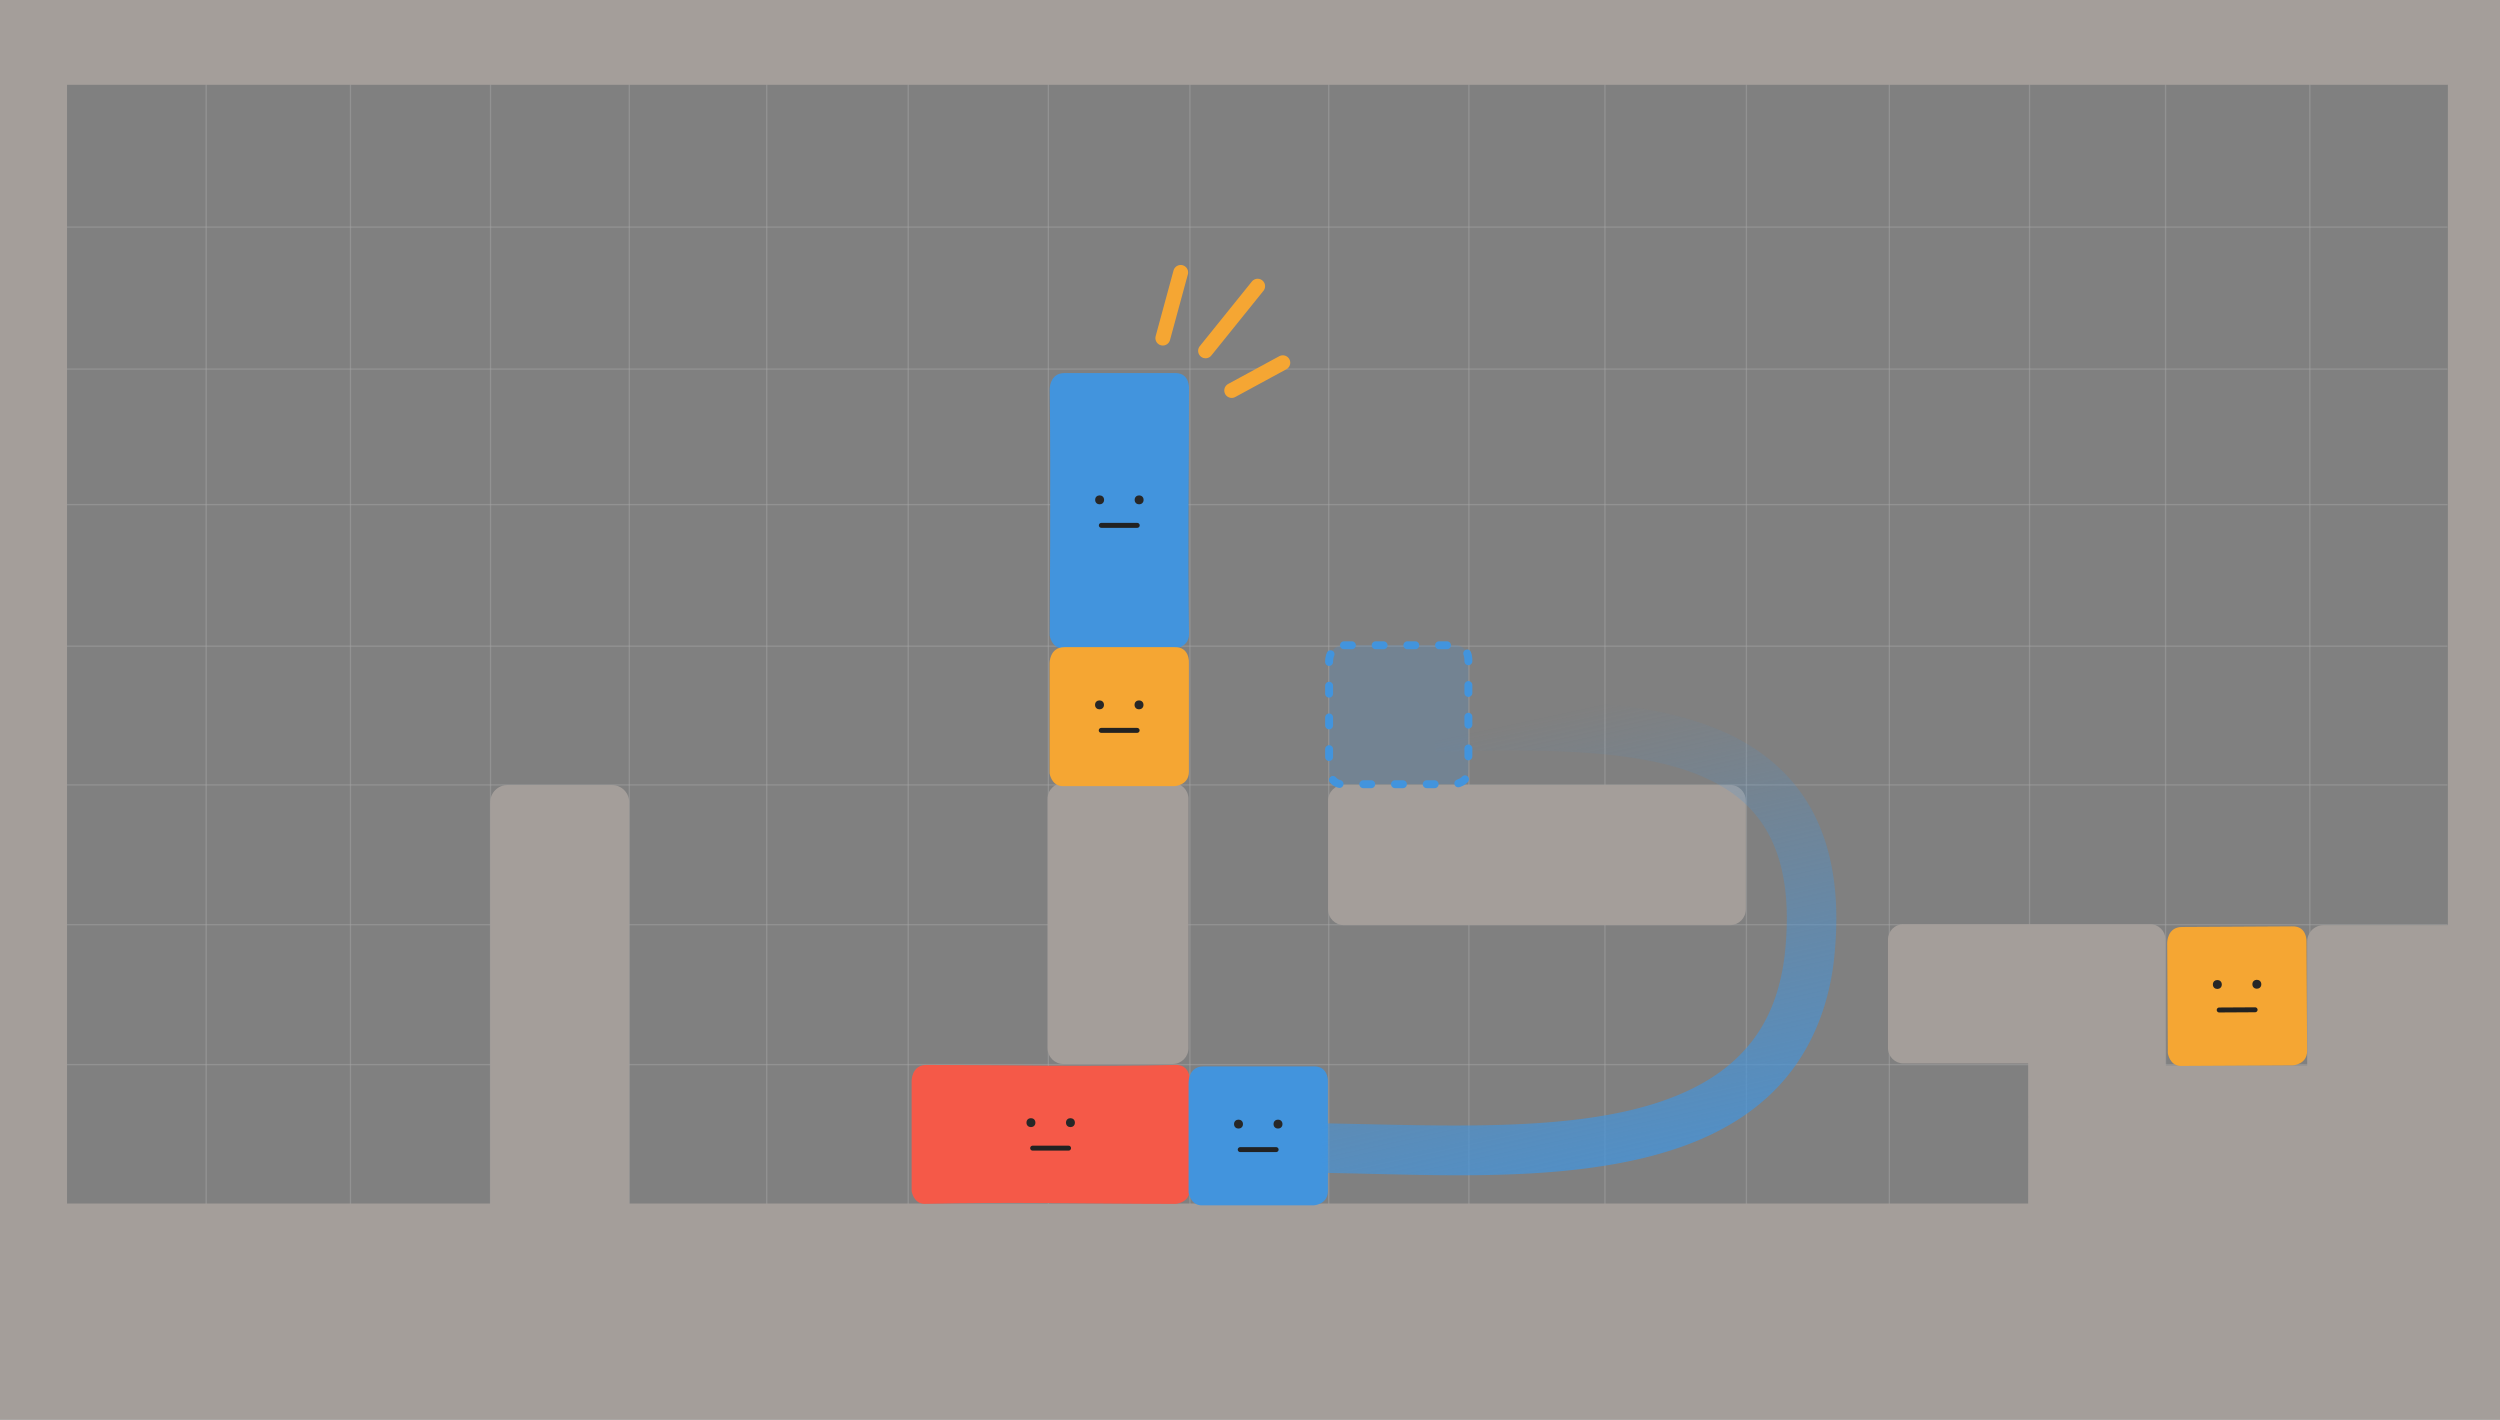 <svg xmlns="http://www.w3.org/2000/svg" xmlns:xlink="http://www.w3.org/1999/xlink" xml:space="preserve" width="1907.68" height="1083.244"><rect width="100%" height="100%" fill="#808080" stroke="none"/><defs><linearGradient id="a"><stop offset="0" style="stop-color:#4294dd;stop-opacity:1"/><stop offset="1" style="stop-color:#4294dd;stop-opacity:0"/></linearGradient><linearGradient xlink:href="#a" id="d" x1="1203.257" x2="1124.988" y1="913.14" y2="552.058" gradientUnits="userSpaceOnUse"/></defs><g style="display:inline"><g style="display:inline"><g style="display:inline;opacity:.5" transform="translate(8.35 4.174)"><path id="b" d="M41.943 169.083H1858.889" style="fill:none;fill-opacity:1;stroke:#a4a4a4;stroke-width:1.002;stroke-linecap:round;stroke-linejoin:round;stroke-dasharray:none;stroke-opacity:1"/><use xlink:href="#b" transform="translate(0 108.388)"/><use xlink:href="#b" transform="translate(0 211.806)"/><use xlink:href="#b" transform="translate(0 319.806)"/><use xlink:href="#b" transform="translate(0 425.709)"/><use xlink:href="#b" transform="translate(0 532.349)"/><use xlink:href="#b" transform="translate(0 639.115)"/></g><g style="display:inline;opacity:.5" transform="translate(8.35 4.174)"><path id="c" d="M899.651 58.718v859.807" style="fill:none;fill-opacity:1;stroke:#a4a4a4;stroke-width:1.002;stroke-linecap:round;stroke-linejoin:round;stroke-dasharray:none;stroke-opacity:1"/><use xlink:href="#c" transform="translate(105.903)"/><use xlink:href="#c" transform="translate(212.855)"/><use xlink:href="#c" transform="translate(316.66)"/><use xlink:href="#c" transform="translate(424.661)"/><use xlink:href="#c" transform="translate(533.709)"/><use xlink:href="#c" transform="translate(640.661)"/><use xlink:href="#c" transform="translate(744.467)"/><use xlink:href="#c" transform="translate(854.564)"/><use xlink:href="#c" transform="translate(960.467)"/><use xlink:href="#c" transform="translate(-108)"/><use xlink:href="#c" transform="translate(-214.952)"/><use xlink:href="#c" transform="translate(-322.952)"/><use xlink:href="#c" transform="translate(-427.806)"/><use xlink:href="#c" transform="translate(-533.709)"/><use xlink:href="#c" transform="translate(-640.564)"/><use xlink:href="#c" transform="translate(-750.661)"/></g></g><path d="M-8.35-4.174V1079.07H1899.33V-4.174ZM42.801 60.527H1859.58V701.77h-94.824c-6.95 0-12.545 5.595-12.545 12.545v94.455h-108.037v-18.773h-.07v-77.158c0-6.541-5.266-11.807-11.807-11.807H1444.125c-6.541 0-11.807 5.266-11.807 11.807v82.648c0 6.541 5.266 11.807 11.807 11.807h95.168c0 132.541.025-45.61.025 106.891H471.818V608.129c0-7.359-5.925-13.283-13.283-13.283H378.971c-7.359 0-13.283 5.925-13.283 13.283v306.055H42.801ZM803.145 593.279c-6.706 0-12.105 5.399-12.105 12.105v190.248c0 6.706 5.399 12.105 12.105 12.105h83.279c6.706 0 12.105-5.399 12.105-12.105V605.385c0-6.706-5.399-12.105-12.105-12.105zm214.02 1.49c-6.706 0-12.105 5.399-12.105 12.105v82.789c0 6.706 5.399 12.105 12.105 12.105h294.574c6.706 0 12.105-5.399 12.105-12.105V606.875c0-6.706-5.399-12.105-12.105-12.105z" style="fill:#a49e9a;fill-opacity:1;stroke:none;stroke-width:37.795;stroke-linecap:square;stroke-linejoin:round" transform="translate(8.35 4.174)"/><g style="display:inline"><path d="M696.068 808.51h83.887c11.993-.42 11.071 12.127 11.071 12.127V903.606c0 10.252-10.687 10.936-10.687 10.936h-86.104c-8.192-.4-9.505-9.761-9.505-9.761v-84.156s-.075-12.115 11.338-12.115z" style="opacity:1;mix-blend-mode:normal;fill:#f5a633;fill-opacity:1;stroke-width:7.559;stroke-linecap:round;stroke-linejoin:round;stroke-dasharray:7.559,15.118" transform="rotate(-.323 -16763.023 -171115.884)"/><g style="display:inline" transform="rotate(-.323 -17114.916 -171090.971)"><circle cx="722.949" cy="854.531" r="3.408" style="fill:#272727;fill-opacity:1;stroke:none;stroke-width:3.78;stroke-linecap:round;stroke-linejoin:round;stroke-dasharray:none;stroke-dashoffset:0;stroke-opacity:1"/><circle cx="753.094" cy="854.531" r="3.408" style="fill:#272727;fill-opacity:1;stroke:none;stroke-width:3.78;stroke-linecap:round;stroke-linejoin:round;stroke-dasharray:none;stroke-dashoffset:0;stroke-opacity:1"/><path d="M724.26 873.994h27.393" style="fill:none;fill-opacity:1;stroke:#222;stroke-width:3.78;stroke-linecap:round;stroke-linejoin:round;stroke-dasharray:none;stroke-dashoffset:0;stroke-opacity:1"/></g></g></g><g style="display:inline"><path d="M1017.188 488.211h83.887c11.993-.42 11.071 12.127 11.071 12.127v82.97c0 10.252-10.687 10.936-10.687 10.936h-86.104c-8.192-.4-9.505-9.761-9.505-9.761v-84.156s-.075-12.115 11.338-12.115z" style="display:inline;mix-blend-mode:normal;fill:#4294dd;fill-opacity:.2;stroke:#4294dd;stroke-width:6.047;stroke-linecap:round;stroke-linejoin:round;stroke-dasharray:6.047,18.142;stroke-dashoffset:0;stroke-opacity:1" transform="translate(8.35 4.174)"/><g style="display:inline"><path d="M696.069 808.51c-11.413 0-11.338 12.115-11.338 12.115v84.156s1.312 9.36 9.504 9.76c64.129-1.6 127.718 0 192.008 0 0 0 10.688-.683 10.688-10.936v-82.969s.92-12.547-11.072-12.127c-63.382 1.612-126.319.001-189.789 0z" style="opacity:1;mix-blend-mode:normal;fill:#f55948;fill-opacity:1;stroke-width:7.559;stroke-linecap:round;stroke-linejoin:round;stroke-dasharray:7.559,15.118" transform="translate(10.912 4.106)"/><g style="display:inline" transform="translate(63.729 2.124)"><circle cx="722.949" cy="854.531" r="3.408" style="fill:#272727;fill-opacity:1;stroke:none;stroke-width:3.78;stroke-linecap:round;stroke-linejoin:round;stroke-dasharray:none;stroke-dashoffset:0;stroke-opacity:1"/><circle cx="753.094" cy="854.531" r="3.408" style="fill:#272727;fill-opacity:1;stroke:none;stroke-width:3.78;stroke-linecap:round;stroke-linejoin:round;stroke-dasharray:none;stroke-dashoffset:0;stroke-opacity:1"/><path d="M724.26 873.994h27.393" style="fill:none;fill-opacity:1;stroke:#222;stroke-width:3.78;stroke-linecap:round;stroke-linejoin:round;stroke-dasharray:none;stroke-dashoffset:0;stroke-opacity:1"/></g></g><g style="display:inline"><path d="M696.068 808.51h83.887c11.993-.42 11.071 12.127 11.071 12.127V903.606c0 10.252-10.687 10.936-10.687 10.936h-86.104c-8.192-.4-9.505-9.761-9.505-9.761v-84.156s-.075-12.115 11.338-12.115z" style="opacity:1;mix-blend-mode:normal;fill:#4294dd;fill-opacity:1;stroke-width:7.559;stroke-linecap:round;stroke-linejoin:round;stroke-dasharray:7.559,15.118" transform="translate(222.253 5.222)"/><g style="display:inline" transform="translate(222.118 3.239)"><circle cx="722.949" cy="854.531" r="3.408" style="fill:#272727;fill-opacity:1;stroke:none;stroke-width:3.78;stroke-linecap:round;stroke-linejoin:round;stroke-dasharray:none;stroke-dashoffset:0;stroke-opacity:1"/><circle cx="753.094" cy="854.531" r="3.408" style="fill:#272727;fill-opacity:1;stroke:none;stroke-width:3.78;stroke-linecap:round;stroke-linejoin:round;stroke-dasharray:none;stroke-dashoffset:0;stroke-opacity:1"/><path d="M724.26 873.994h27.393" style="fill:none;fill-opacity:1;stroke:#222;stroke-width:3.78;stroke-linecap:round;stroke-linejoin:round;stroke-dasharray:none;stroke-dashoffset:0;stroke-opacity:1"/></g></g><g style="display:inline"><path d="M781.042 704.483c-.35-.011-.711-.011-1.086.002h-83.887c-11.413 0-11.338 12.115-11.338 12.115.909 62.74 0 188.18 0 188.18s1.312 9.362 9.504 9.762h86.105s10.686-.683 10.686-10.936c-1.008-62.38 0-124.558 0-186.994 0 0 .865-11.775-9.984-12.129z" style="display:inline;opacity:1;mix-blend-mode:normal;fill:#4294dd;fill-opacity:1;stroke-width:7.559;stroke-linecap:round;stroke-linejoin:round;stroke-dasharray:7.559,15.118" transform="translate(116.274 -419.817)"/><g style="display:inline" transform="translate(116.14 -473.106)"><circle cx="722.949" cy="854.531" r="3.408" style="fill:#272727;fill-opacity:1;stroke:none;stroke-width:3.78;stroke-linecap:round;stroke-linejoin:round;stroke-dasharray:none;stroke-dashoffset:0;stroke-opacity:1"/><circle cx="753.094" cy="854.531" r="3.408" style="fill:#272727;fill-opacity:1;stroke:none;stroke-width:3.78;stroke-linecap:round;stroke-linejoin:round;stroke-dasharray:none;stroke-dashoffset:0;stroke-opacity:1"/><path d="M724.26 873.994h27.393" style="fill:none;fill-opacity:1;stroke:#222;stroke-width:3.78;stroke-linecap:round;stroke-linejoin:round;stroke-dasharray:none;stroke-dashoffset:0;stroke-opacity:1"/></g></g><g style="display:inline"><path d="M696.068 808.51h83.887c11.993-.42 11.071 12.127 11.071 12.127V903.606c0 10.252-10.687 10.936-10.687 10.936h-86.104c-8.192-.4-9.505-9.761-9.505-9.761v-84.156s-.075-12.115 11.338-12.115z" style="opacity:1;mix-blend-mode:normal;fill:#f5a633;fill-opacity:1;stroke-width:7.559;stroke-linecap:round;stroke-linejoin:round;stroke-dasharray:7.559,15.118" transform="translate(116.189 -314.681)"/><g style="display:inline" transform="translate(116.054 -316.664)"><circle cx="722.949" cy="854.531" r="3.408" style="fill:#272727;fill-opacity:1;stroke:none;stroke-width:3.78;stroke-linecap:round;stroke-linejoin:round;stroke-dasharray:none;stroke-dashoffset:0;stroke-opacity:1"/><circle cx="753.094" cy="854.531" r="3.408" style="fill:#272727;fill-opacity:1;stroke:none;stroke-width:3.78;stroke-linecap:round;stroke-linejoin:round;stroke-dasharray:none;stroke-dashoffset:0;stroke-opacity:1"/><path d="M724.26 873.994h27.393" style="fill:none;fill-opacity:1;stroke:#222;stroke-width:3.78;stroke-linecap:round;stroke-linejoin:round;stroke-dasharray:none;stroke-dashoffset:0;stroke-opacity:1"/></g></g><path d="m892.611 203.697-13.642 50.125m72.364-39.619-39.754 49.349m58.957 9.065-39.012 21.187" style="fill:#ebebeb;fill-opacity:1;stroke:#f5a633;stroke-width:11.339;stroke-linecap:round;stroke-linejoin:round;stroke-dasharray:none;stroke-opacity:1" transform="translate(8.35 4.174)"/><path d="M1157.158 530.594c-17.511-.064-35.044.297-52.279.68l-18.893.42.84 37.787 18.893-.42c68.438-1.519 138.508-.767 184.773 19.252 23.132 10.009 40.16 23.899 51.252 45.035 11.079 21.111 16.437 50.644 11.572 92.764-4.686 35.925-18.047 60.086-37.66 78.285-19.634 18.219-46.421 30.436-78.197 38.182-63.553 15.492-145.532 12.251-217.99 10.76l-18.895-.389-.777 37.787 18.893.389c71.76 1.477 155.98 5.661 227.721-11.826 35.87-8.744 69.003-23.117 94.953-47.197 25.95-24.08 43.825-57.898 49.451-101.232a18.9 18.9 0 0 0 .031-.256c5.497-47.384-.12-85.267-15.635-114.83-15.514-29.563-40.722-49.615-69.709-62.158-43.481-18.814-95.812-22.84-148.344-23.031z" style="opacity:.793;fill:url(#d);fill-opacity:1;stroke-linecap:square;stroke-linejoin:round" transform="translate(8.35 4.174)"/></g></svg>